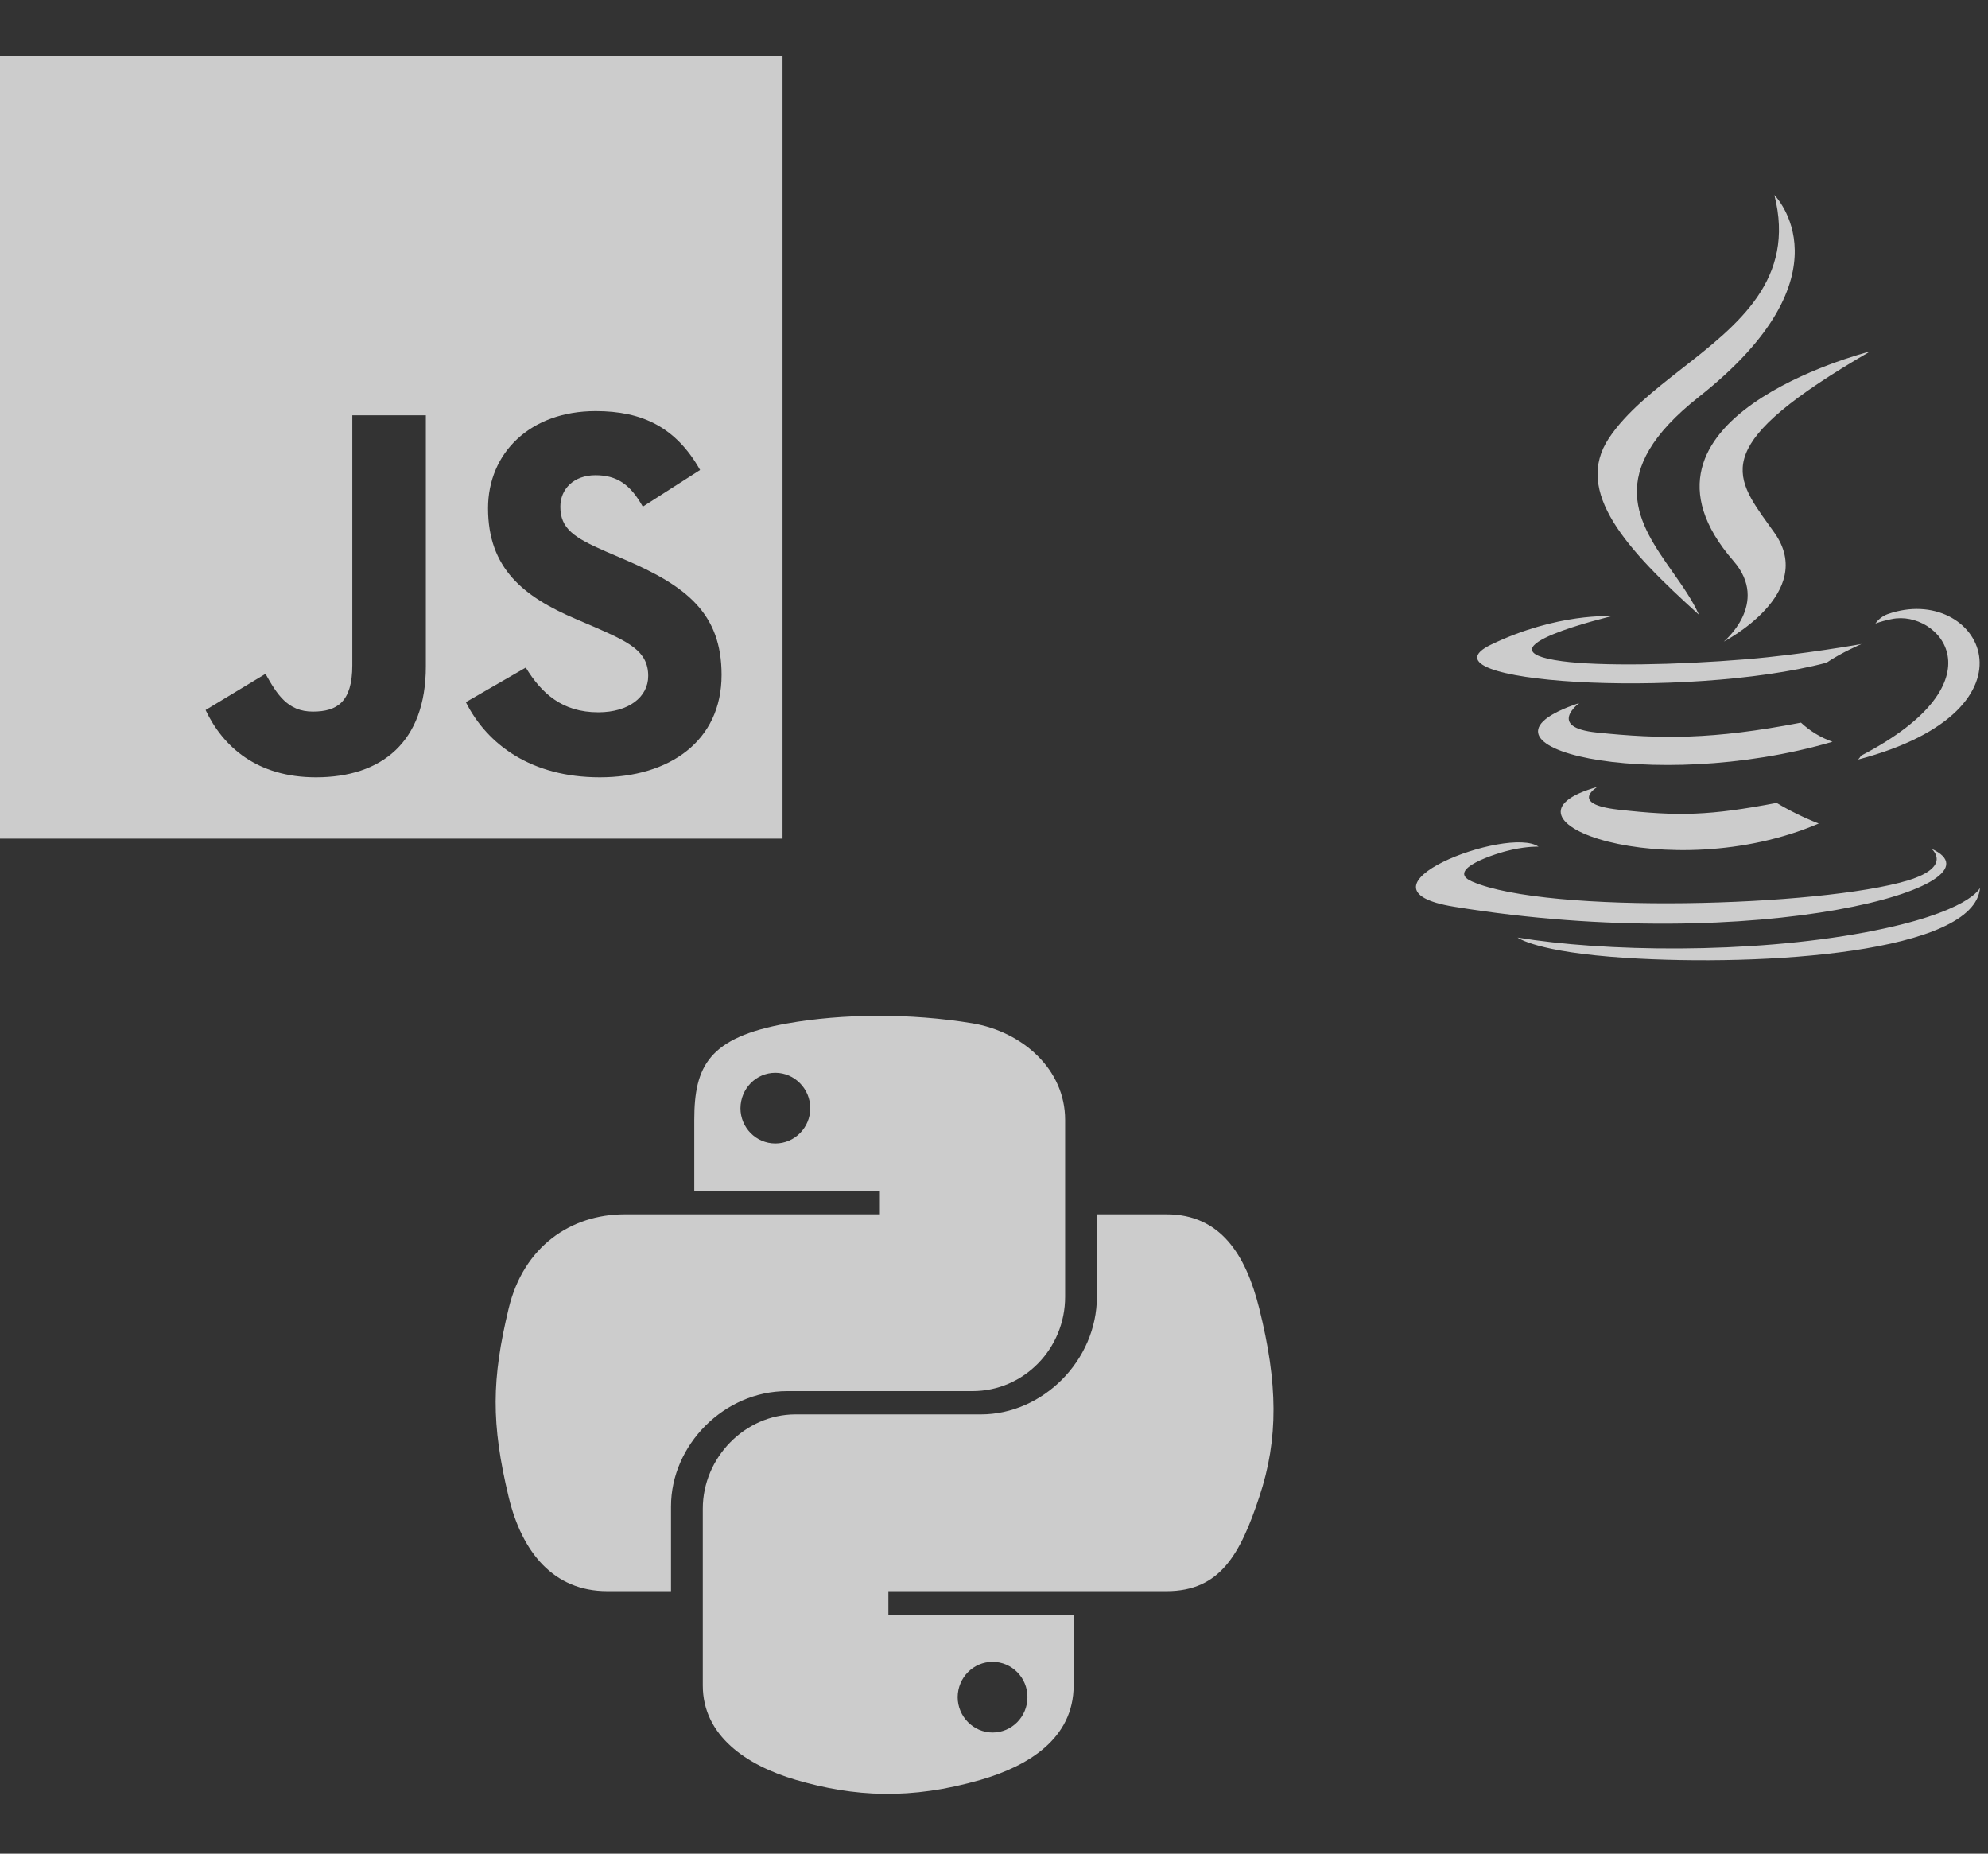 <?xml version="1.0" encoding="utf-8"?>
<svg width="369px" height="344px" viewBox="0 0 369 344" version="1.1" xmlns:xlink="http://www.w3.org/1999/xlink" xmlns="http://www.w3.org/2000/svg">
  <rect x="0" y="0" width="369" height="344" fill="#333333" stroke="none"/>
  <desc>Created with Lunacy</desc>
  <defs>
    <path d="M0 0L144.375 0L144.375 165L0 165L0 0Z" id="path_1" />
    <path d="M0 0L106.5 0L106.5 142L0 142L0 0Z" id="path_2" />
    <path d="M0 0L145.25 0L145.25 166L0 166L0 0Z" id="path_3" />
    <clipPath id="mask_1">
      <use xlink:href="#path_1" />
    </clipPath>
    <clipPath id="mask_2">
      <use xlink:href="#path_2" />
    </clipPath>
    <clipPath id="mask_3">
      <use xlink:href="#path_3" />
    </clipPath>
  </defs>
  <g id="python-brands" transform="translate(92 178.2)">
    <path d="M0 0L144.375 0L144.375 165L0 165L0 0Z" id="Background" fill="none" stroke="none" />
    <g clip-path="url(#mask_1)">
      <path d="M54.076 69.642L88.494 69.642C98.066 69.642 105.703 61.746 105.703 52.143L105.703 19.304C105.703 9.958 97.84 2.965 88.494 1.386C76.957 -0.515 64.421 -0.419 54.076 1.418C39.51 3.997 36.867 9.378 36.867 19.336L36.867 32.453L71.318 32.453L71.318 36.835L23.945 36.835C13.922 36.835 5.156 42.862 2.417 54.302C-0.741 67.418 -0.87 75.604 2.417 89.3C4.866 99.484 10.7 106.767 20.722 106.767L32.549 106.767L32.549 91.04C32.549 79.665 42.378 69.642 54.076 69.642ZM45.44 17.145C45.44 20.754 48.34 23.687 51.917 23.687C55.494 23.687 58.395 20.754 58.395 17.145C58.395 13.536 55.462 10.571 51.917 10.571C48.34 10.571 45.472 13.503 45.44 17.145ZM141.733 54.302C139.251 44.344 134.546 36.835 124.524 36.835L111.601 36.835L111.601 52.111C111.601 63.97 101.546 73.96 90.073 73.96L55.656 73.96C46.245 73.96 38.447 82.017 38.447 91.459L38.447 124.266C38.447 133.612 46.568 139.09 55.656 141.765C66.548 144.955 77.022 145.536 90.073 141.765C98.742 139.251 107.282 134.192 107.282 124.266L107.282 111.15L72.897 111.15L72.897 106.767L124.524 106.767C134.546 106.767 138.252 99.774 141.733 89.3C145.342 78.504 145.181 68.127 141.733 54.302ZM98.71 126.425C98.71 122.816 95.81 119.883 92.233 119.883C88.688 119.883 85.787 122.784 85.755 126.425C85.755 130.035 88.688 132.999 92.233 132.999C95.81 132.999 98.71 130.067 98.71 126.425Z" transform="translate(-0 10.312)" id="Shape" fill="#FFFFFF" fill-opacity="0.749" fill-rule="evenodd" stroke="none" />
    </g>
  </g>
  <g id="java-brands" transform="translate(262 36.2)">
    <path d="M0 0L106.5 0L106.5 142L0 142L0 0Z" id="Background" fill="none" stroke="none" />
    <g clip-path="url(#mask_2)">
      <path d="M47.65 69.962C49.504 72.598 51.334 75.201 52.525 77.878C39.073 65.731 29.2 55.053 35.828 45.096C39.061 40.261 44.189 36.249 49.38 32.188C59.821 24.019 70.513 15.654 66.53 0C66.53 0 81.274 14.755 52.525 37.441C34.687 51.523 41.304 60.936 47.65 69.962ZM84.279 29.018C82.93 29.368 36.057 41.549 58.931 67.894C65.782 75.77 57.129 82.87 57.129 82.87C57.129 82.87 74.518 73.884 66.53 62.652C66.212 62.204 65.896 61.765 65.586 61.335C58.648 51.699 54.68 46.187 84.308 29.01C84.308 29.01 84.298 29.013 84.279 29.018ZM82.062 104.753C82.278 104.538 82.465 104.296 82.616 104.032C109.269 90.192 96.927 76.88 88.33 78.682C87.292 78.877 86.272 79.155 85.279 79.514C85.841 78.714 86.635 78.105 87.553 77.767C104.554 71.777 117.645 95.406 82.062 104.753ZM76.21 86.781C78.928 84.923 82.7 83.314 82.7 83.314C82.7 83.314 71.966 85.255 61.289 86.143C48.226 87.225 34.192 87.447 27.148 86.504C10.479 84.285 36.3 78.156 36.3 78.156C36.3 78.156 26.288 77.49 13.946 83.425C-0.615 90.469 50.001 93.687 76.21 86.781ZM33.526 99.733C45.535 100.981 55.048 101.064 71.467 97.902C73.153 99.476 75.145 100.685 77.319 101.452C43.677 111.298 6.236 102.257 30.309 94.269C30.309 94.269 24.235 98.762 33.526 99.733ZM74.767 116.623C46.978 128.521 11.866 115.93 33.693 109.828C33.693 109.828 28.257 112.99 37.548 114.044C48.808 115.32 54.549 115.153 66.946 112.796C69.441 114.29 72.057 115.57 74.767 116.623ZM95.696 121.31C95.696 121.31 99.717 124.611 91.286 127.19C75.228 132.043 24.502 133.513 10.413 127.384C5.337 125.193 14.85 122.114 17.846 121.477C20.952 120.811 22.755 120.922 22.755 120.922C17.124 116.956 -13.661 128.715 7.112 132.071C63.757 141.279 110.395 127.939 95.696 121.31ZM83.559 136.786C61.733 140.891 34.803 140.419 18.856 137.785C18.927 137.815 22.308 140.486 38.935 141.556C64.506 143.193 103.778 140.641 104.693 128.549C104.693 128.549 102.918 133.125 83.559 136.786Z" transform="translate(0.82 0)" id="Shape" fill="#FFFFFF" fill-opacity="0.749" fill-rule="evenodd" stroke="none" />
    </g>
  </g>
  <g id="js-brands">
    <path d="M0 0L145.25 0L145.25 166L0 166L0 0Z" id="Background" fill="none" stroke="none" />
    <g clip-path="url(#mask_3)">
      <path d="M0 0L0 145.25L145.25 145.25L145.25 0L0 0ZM86.469 119.928C90.457 127.839 98.66 133.87 111.337 133.87C124.273 133.87 133.935 127.126 133.935 114.871C133.935 103.458 127.418 98.368 115.811 93.407L112.407 91.948C106.538 89.387 104.009 87.734 104.009 83.648C104.009 80.341 106.538 77.812 110.526 77.812C114.449 77.812 116.978 79.466 119.313 83.648L129.947 76.84C125.473 68.929 119.248 65.914 110.559 65.914C98.4 65.914 90.587 73.695 90.587 83.94C90.587 95.061 97.103 100.346 106.96 104.528L110.364 105.987C116.621 108.743 120.318 110.396 120.318 115.065C120.318 118.988 116.686 121.809 111.045 121.809C104.334 121.809 100.508 118.275 97.59 113.509L86.469 119.928ZM79.044 113.282C79.044 127.418 70.745 133.87 58.651 133.87C47.725 133.87 41.403 128.229 38.161 121.387L49.281 114.676C51.421 118.47 53.366 121.679 58.068 121.679C62.542 121.679 65.395 119.929 65.395 113.087L65.395 66.692L79.044 66.692L79.044 113.282Z" transform="translate(0 10.375)" id="Shape" fill="#FFFFFF" fill-opacity="0.749" fill-rule="evenodd" stroke="none" />
    </g>
  </g>
</svg>